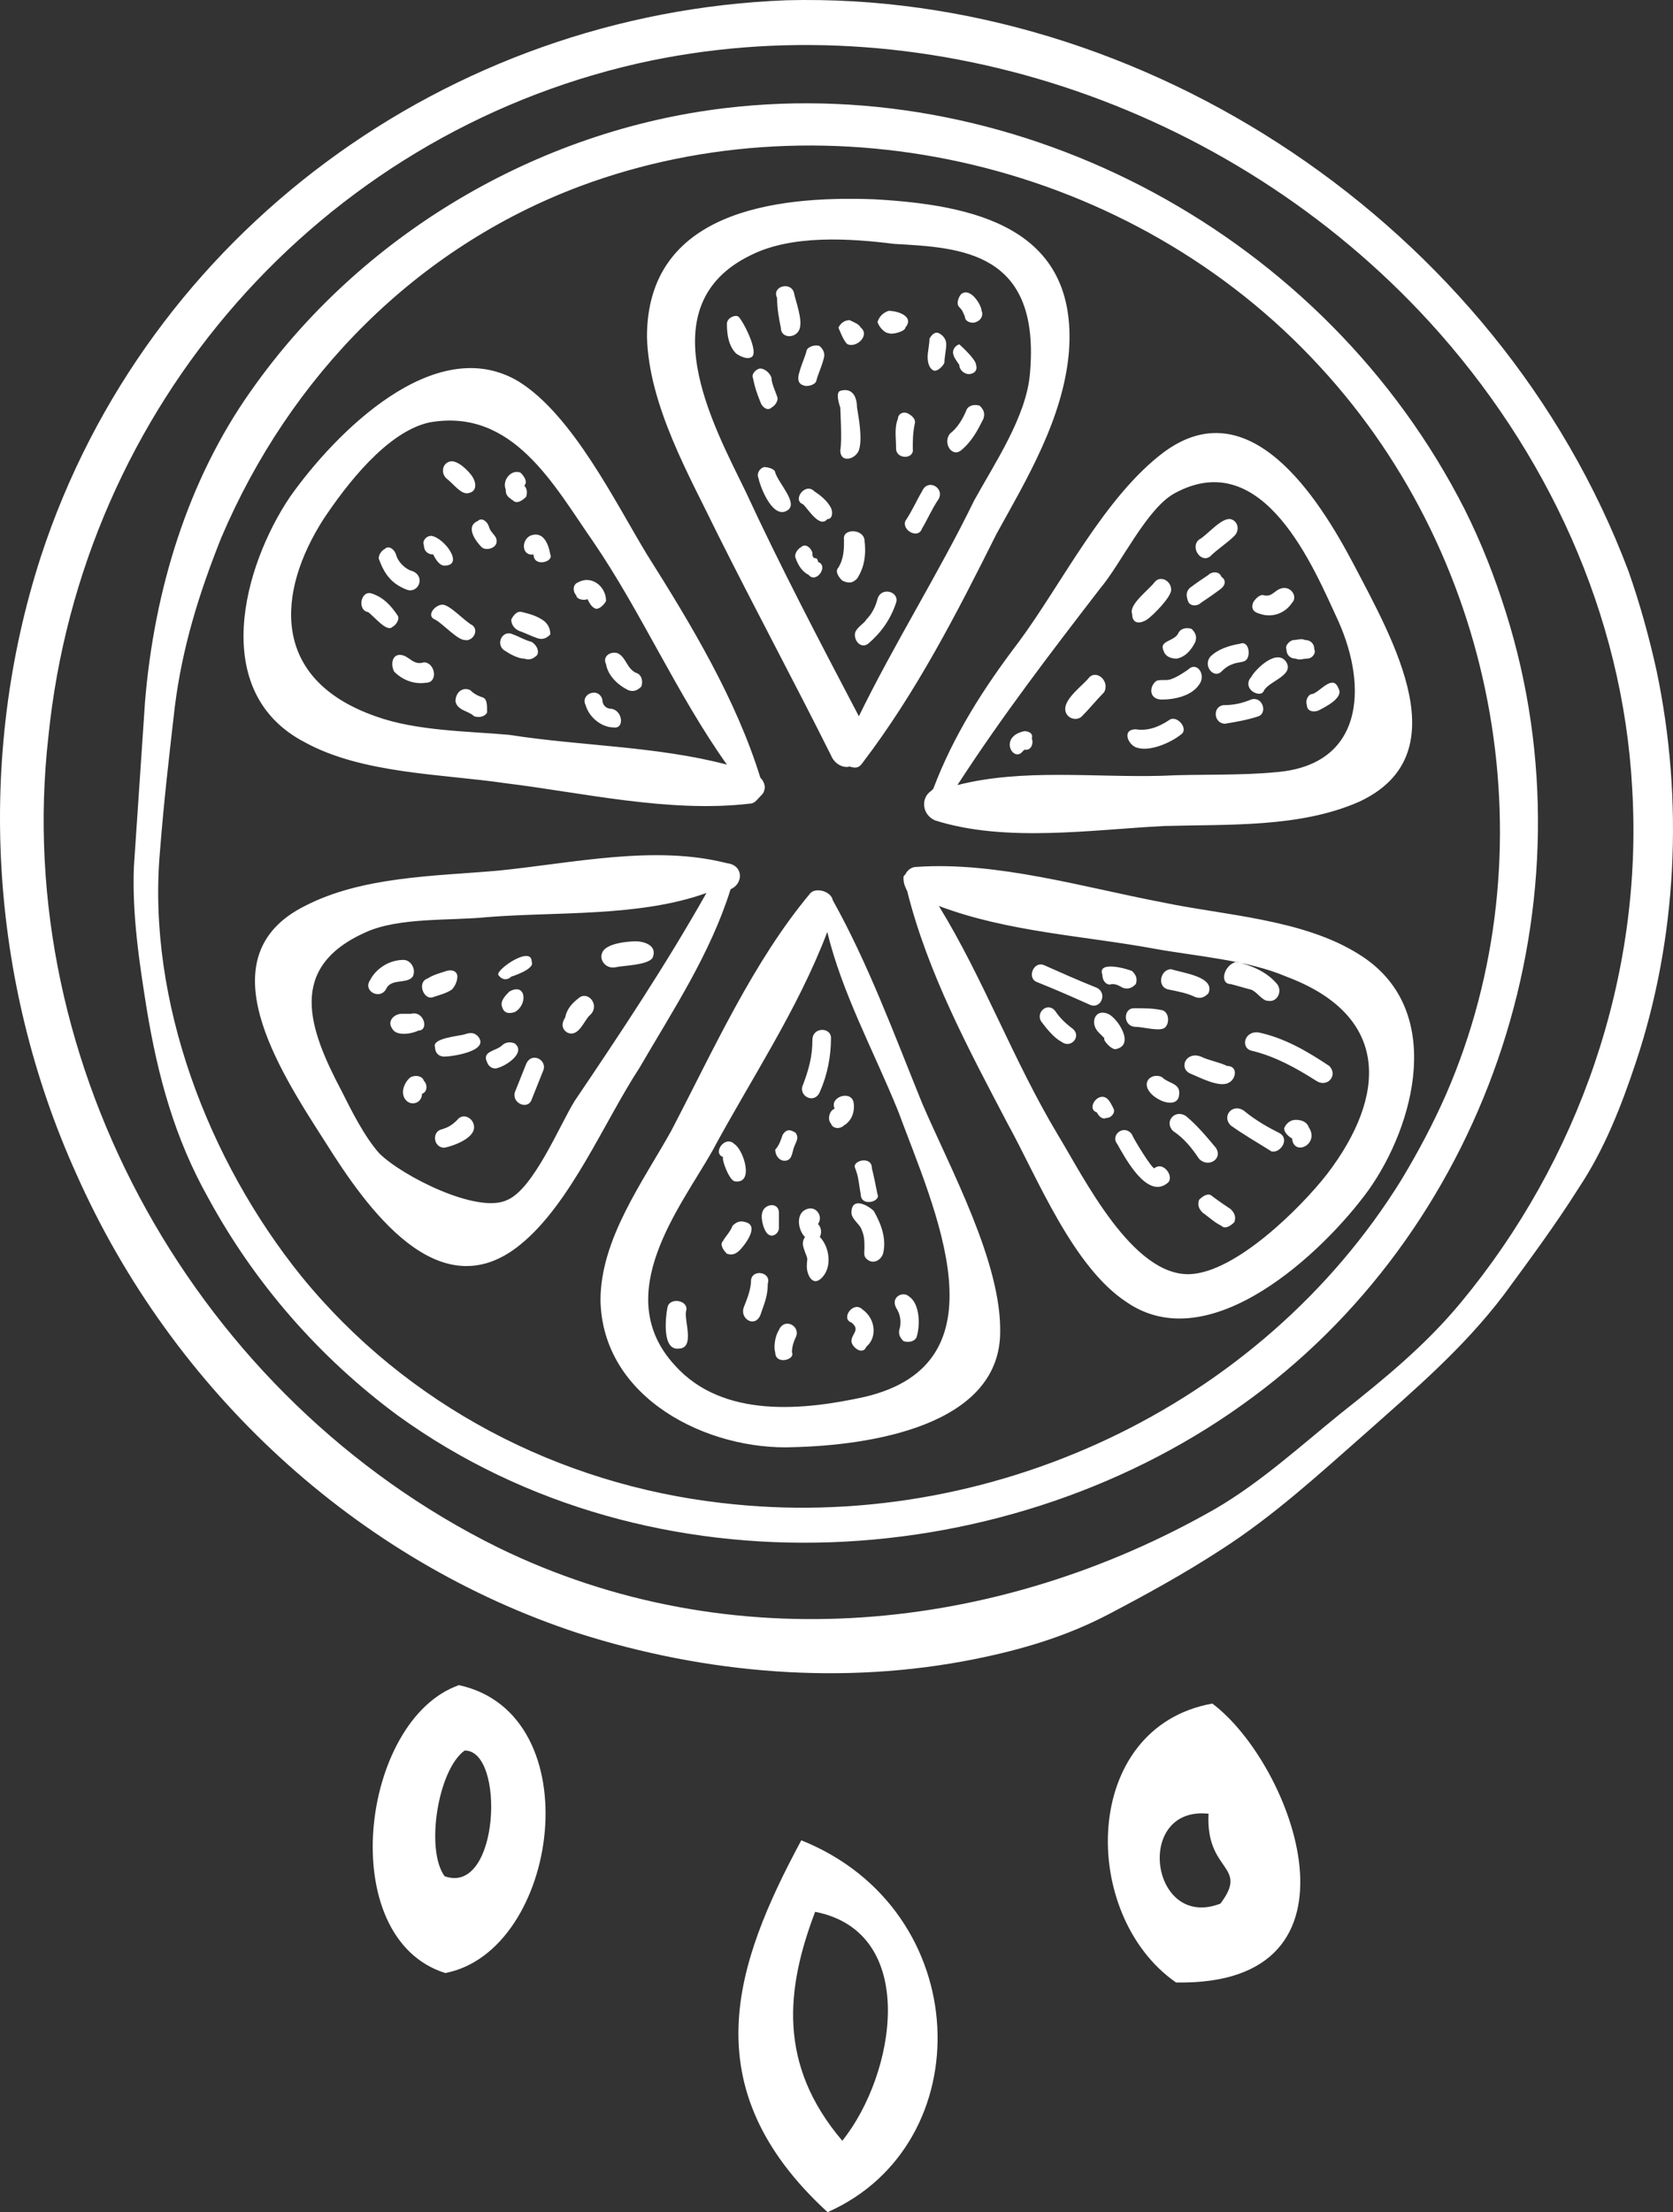 <svg version="1.1" id="图层_1" x="0px" y="0px" width="191.051px" height="252.514px" viewBox="0 0 191.051 252.514" enable-background="new 0 0 191.051 252.514" xml:space="preserve" xmlns:xml="http://www.w3.org/XML/1998/namespace" xmlns="http://www.w3.org/2000/svg" xmlns:xlink="http://www.w3.org/1999/xlink">
  <rect x="0" y="0" width="191.051" height="252.514" fill="#333333" stroke="none"/>
  <path fill="#FFFFFF" d="M52.41,192.354c15.21,3.312,11.437,30.367-1.559,32.862C38.117,221.224,41.186,196.278,52.41,192.354z
	 M50.771,214.165c6.28,2.25,6.95-14.422,2.287-14.345C50.009,202.009,48.552,211.134,50.771,214.165z M91.506,210.065
	c19.896,7.978,20.52,34.711,3.001,42.447C78.973,238.267,83.93,224.159,91.506,210.065z M96.188,244.362
	c6.119-7.629,8.795-23.815-3.103-26.135C89.785,226.923,88.747,235.615,96.188,244.362z M134.296,226.294
	c-11.062-7.703-10.894-29.125,4.144-31.838C147.609,201.306,157.221,226.726,134.296,226.294z M138.01,207.03
	c-8.523-0.907-6.634,13.354,1.358,10.261C142.708,212.868,137.663,213.737,138.01,207.03z M133.32,135.044
	c-2.336,1.912-4.883-2.971-5.731-4.457c-0.851-1.063,0.851-2.336,1.698-1.063c0,0.213,2.335,4.033,2.548,3.822
	C132.896,132.497,134.17,134.407,133.32,135.044z M138.84,131.01c-1.063-1.272-2.123-2.547-3.396-3.608
	c-1.271-0.848-2.547,0.64-1.483,1.699c1.272,0.851,2.123,1.909,2.974,3.185C137.991,133.347,139.689,132.284,138.84,131.01z
	 M146.059,129.313c-1.272-0.638-2.761-1.485-4.033-2.549c-1.272-0.849-2.547,0.637-1.485,1.698c1.485,1.062,2.974,1.91,4.671,2.974
	C146.271,131.647,147.331,129.95,146.059,129.313z M137.143,120.608c-1.699-0.637-2.547,1.272-1.272,1.912
	c1.063,0.424,3.396,1.696,4.458,1.062c0.849-0.424,1.063-1.91-0.212-1.91C139.266,121.247,137.991,121.034,137.143,120.608z
	 M129.712,117.212c0.851,0,2.972,0.638,3.396,0c0.427-0.424,0.427-1.696-0.424-1.91c-1.063-0.213-1.91-0.213-3.186-0.213
	C128.227,115.089,128.227,117.212,129.712,117.212z M126.527,115.726c-1.486-0.638-2.123,1.063-1.063,2.123l0.213,0.213l0.214,0.213
	l0.211,0.213v0.212c0.213,0.426,0.851,1.063,1.273,1.063C129.712,119.335,127.589,116.151,126.527,115.726z M126.527,125.491
	c-1.063-1.062-2.549,1.063-1.273,1.485c0.212,0.424,0.637,0.851,1.063,0.638c0.638,0,1.063-0.638,0.85-1.063
	S126.738,125.704,126.527,125.491z M131.198,123.157c-1.274,1.483,2.76,3.819,3.396,2.122c0.426-1.698-1.062-1.485-1.91-2.336
	C132.26,122.731,131.622,122.731,131.198,123.157z M120.584,115.515c-0.85-1.272-2.336,0-1.697,1.062
	c0.637,0.85,1.484,1.911,2.334,2.336c1.063,0.85,2.336-0.638,1.273-1.486C121.646,116.788,121.008,116.151,120.584,115.515z
	 M125.254,112.755c-2.123-0.851-4.033-1.698-5.943-2.549c-1.272-0.636-2.123,1.485-0.85,1.912c2.123,0.848,4.033,1.696,5.943,2.547
	C125.68,115.302,126.527,113.392,125.254,112.755z M143.723,117.849c-1.697-0.211-2.123,1.911-0.637,2.123
	c2.548,0.637,4.883,1.909,7.219,3.396c1.272,0.85,2.547-0.638,1.485-1.697C149.242,119.972,146.695,118.487,143.723,117.849z
	 M140.538,112.329c0.851,0.213,1.485,0.426,2.336,0.637c0.637,0.214,1.272,1.275,1.91,1.275c1.062,0.211,1.698-1.063,1.062-1.912
	c-1.271-1.484-2.972-2.123-4.671-2.547C139.689,110.206,139.266,112.329,140.538,112.329z M133.533,112.966
	c1.063,0.214,2.121,0.427,2.972,0.851c0.638,0.213,1.062,0,1.486-0.424c0.849-1.91-2.972-2.336-4.246-2.761
	C132.473,110.632,132.047,112.755,133.533,112.966z M147.969,127.827c-0.638,0-1.062,0.424-1.273,0.85
	c-0.213,0.425,0.426,1.063,0.851,1.273c0.213,2.123,3.187,0.637,1.91-1.273C149.242,128.04,148.605,127.827,147.969,127.827z
	 M138.415,136.53c-0.424-0.424-1.062,0-1.485,0.427c-0.213,0.637,0,1.062,0.426,1.483c0.638,0.427,1.272,1.063,2.123,1.485
	c0.424,0.427,1.062,0,1.484-0.424c0.212-0.637,0-1.063-0.425-1.485C139.9,137.593,139.266,137.167,138.415,136.53z M126.952,112.329
	c0.637,0,0.85,0.213,1.272,0.426c0.637,0.211,1.063,0,1.485-0.426c0.212-0.638,0-1.062-0.425-1.484
	c-0.426-0.213-4.033-1.271-3.396,0.425C125.891,112.118,126.527,112.542,126.952,112.329z M97.232,138.44
	c0,0.638,0.849,1.274,1.062,1.699c0.424,0.851,0.424,1.485,0.424,2.336c0,0.635-0.212,1.062,0.638,1.483
	c0.639,0.213,1.272-0.211,1.485-0.851c0.425-1.696-0.213-3.396-1.062-4.881C99.143,137.593,97.232,136.53,97.232,138.44z
	 M93.411,139.716c0.637-0.85-0.213-2.123-1.274-1.698c-1.273,0.424-1.062,2.336-0.212,3.185c-0.424,0.639-0.213,1.063,0,1.698
	c0.425,1.062,0.212,0.638,0.212,1.699c0,0.849,0.638,2.334,1.698,1.272c1.274-1.272,0.85-3.608-0.212-4.672
	C93.835,140.776,93.835,140.14,93.411,139.716z M85.769,146.083c0,1.063-0.425,2.123-0.85,3.187
	c-0.424,1.272,1.274,2.334,1.911,0.849c0.425-1.273,0.849-2.123,0.849-3.607C88.104,145.233,85.98,144.81,85.769,146.083z
	 M98.506,149.479c-1.063-1.062-2.548,1.063-1.273,1.485c1.063,0.851,0,1.272,0,2.123c0,0.638,1.273,1.697,1.699,0.638
	C100.204,152.665,99.992,150.542,98.506,149.479z M88.952,151.815c-0.424,0.638-0.636,1.91-0.424,2.547c0,1.486,2.335,0.851,1.91,0
	c0-0.637,0.213-1.272,0.425-1.696C91.501,151.392,89.59,150.329,88.952,151.815z M97.443,125.704
	c-0.424-1.272-2.759-0.425-2.124,0.851c-0.637,0.211-0.849,1.272-0.425,1.696c0.213,0.638,1.062,0.638,1.486,0.213
	C97.443,127.827,97.656,126.554,97.443,125.704z M89.378,129.524c-0.213,0.64-0.426,1.274-0.85,1.699
	c0,0.637,0.424,1.272,1.062,1.272c0.849,0,0.849-0.851,1.062-1.486c0.212-0.637,0.637-1.061,0.212-1.696
	C90.227,128.888,89.802,128.888,89.378,129.524z M85.132,139.503c-0.637-0.213-1.062,0-1.486,0.424
	c-0.212,0.638-0.849,1.273-1.062,1.699c-0.425,0.424,0,1.062,0.425,1.483c0.637,0.214,1.062,0,1.486-0.424
	C84.919,142.263,86.83,139.927,85.132,139.503z M102.327,149.269c0.424,0.638,0.637,1.483,0.424,2.334
	c-0.212,0.638,0,1.063,0.427,1.485c0.635,0.213,1.272,0,1.484-0.424c0.425-1.272,0.425-3.822-0.85-4.672
	C103.177,147.356,101.689,147.993,102.327,149.269z M98.294,136.317c0,1.485,2.334,0.851,1.91,0
	c-0.212-1.062-0.425-2.121-0.638-2.971c0-1.486-2.334-0.851-1.91,0C98.081,134.407,98.081,135.257,98.294,136.317z M93.623,124.642
	c0.85-1.91,1.273-4.033,1.273-6.154c0-1.274-2.122-1.274-2.122,0.212c0,1.909-0.425,3.396-1.063,5.096
	C91.075,125.067,92.986,126.128,93.623,124.642z M88.952,140.14c0-0.638,0-1.272,0-1.699c0-1.272-1.697-1.062-1.91,0
	c-0.212,0.638,0.213,2.336,0.85,2.55C88.316,141.2,88.952,140.776,88.952,140.14z M78.338,149.692
	c0.425-1.272-1.91-1.698-2.122-0.424c-0.213,1.062-0.637,4.883,1.273,4.67C79.399,153.938,78.126,150.753,78.338,149.692z
	 M83.858,134.833c2.335,0.424,1.061-3.608,0-4.246c-1.062-1.063-2.548,1.062-1.274,1.486
	C82.372,132.284,83.221,134.62,83.858,134.833z M60.082,121.458c-0.425,1.063-0.85,2.123-1.274,3.185
	c-0.424,1.274,1.486,2.123,1.911,0.851c0.425-1.062,0.849-2.123,1.273-3.185C62.629,121.034,60.719,119.972,60.082,121.458z
	 M52.228,127.827c-0.637,0.637-1.062,0.85-1.698,1.062c-1.274,0.213-1.062,2.122,0.212,2.122c1.062-0.211,3.396-1.061,3.396-2.334
	C54.138,127.615,52.864,126.978,52.228,127.827z M53.076,118.062c-0.637,0.213-3.821,0.426-3.396,1.485
	c0,0.638,0.425,1.062,1.062,1.062c0.85,0,5.307-0.637,3.821-2.334C54.138,117.849,53.714,117.849,53.076,118.062z M52.228,111.481
	c0-0.638-0.637-0.851-1.274-0.638c-0.637,0.212-1.485,0.425-2.122,0.849c-1.274,0.427-0.425,2.55,0.637,2.123
	c0.637-0.211,1.485-0.424,2.123-0.851C52.015,112.542,52.228,111.905,52.228,111.481z M46.92,122.944
	c-0.637,0.425-1.273,1.697-0.637,2.548c0.636,0.85,1.91,0.426,1.91-0.638c0.638-0.213,0.638-1.062,0.213-1.485
	C48.193,122.731,47.345,122.731,46.92,122.944z M66.238,113.815c-0.849,0.638-1.486,1.272-1.698,2.336
	c-0.425,0.638-0.425,1.272,0.212,1.697c1.274,0.639,1.91-1.272,2.548-1.91C68.573,114.878,67.3,113.179,66.238,113.815z
	 M58.384,111.481c0,0,2.76-0.851,2.335-1.698c0-1.91-4.034,0.85-3.821,1.485C57.322,111.905,57.959,111.905,58.384,111.481z
	 M72.606,107.448c-0.849,0-3.396,0.211-3.821,1.272c-0.425,0.85,0.425,1.909,1.486,1.696c0.85-0.213,3.609-0.213,4.246-1.062
	C75.154,107.872,73.456,107.448,72.606,107.448z M47.132,111.481c0.425-0.851-0.212-1.91-1.061-1.91
	c-1.699,0-3.185,1.062-3.822,2.334c-0.849,1.272,1.274,2.337,1.911,0.851C44.798,111.692,46.495,112.329,47.132,111.481z
	 M47.77,117.638c1.273,0,0.637-2.337-0.85-1.912c-0.212,0-1.486,0-1.062,0c-0.85,0-1.698,0.851-1.061,1.698
	C45.222,118.274,46.92,118.062,47.77,117.638z M58.171,113.179c-0.424,0.426-1.062,1.063-0.849,1.698
	c0.212,0.849,0.849,0.849,1.485,0.638C60.294,114.665,60.082,112.118,58.171,113.179z M58.808,119.124
	c-0.424-0.213-1.061-0.213-1.485,0.211c-0.638,0.638-2.336,0.638-1.698,1.912c0.212,0.635,0.85,0.848,1.273,0.635
	C57.747,121.671,60.082,120.185,58.808,119.124z M69.847,80.911c-0.637,0-1.062-0.425-1.062-1.062
	c-0.425-1.485-2.547-0.638-1.91,0.637c0.425,1.486,1.91,2.548,3.185,2.548C71.333,83.247,71.121,81.124,69.847,80.911z
	 M71.758,78.788c0.637,0.213,1.062,0,1.485-0.424c0.213-0.638,0-1.273-0.424-1.486c-1.274-0.424-1.274-1.91-2.336-2.334
	c-0.849-0.213-1.698,0.424-1.273,1.272C69.423,77.091,70.483,78.151,71.758,78.788z M67.087,68.385
	c0.213,0.427,0.425,0.851,0.85,1.063c0.424,0.213,1.062-0.427,1.273-0.851c0-1.697-1.698-2.974-3.184-2.123
	c-0.637,0.213-0.637,1.063-0.213,1.485C65.813,68.385,66.662,68.599,67.087,68.385z M57.747,74.331
	c0.637,0.424,1.485,0.849,2.122,0.849c0.638,0.213,1.062,0,1.486-0.425c0.212-0.424,0-1.062-0.637-1.485
	c-0.85-0.211-1.486-0.638-2.123-0.849C57.322,71.784,56.474,73.694,57.747,74.331z M60.931,63.292c0,1.485,2.336,0.851,1.911,0
	c-0.213-1.272-0.85-2.76-2.335-2.123C59.445,61.806,59.657,63.503,60.931,63.292z M59.657,69.872
	c-0.637-0.211-1.062,0.426-1.273,0.851c0,0.637,0.424,1.063,0.849,1.272c0.637,0.213,1.486,0.637,2.123,0.85
	c0.637,0.214,1.062,0,1.486-0.424c0-0.637-0.213-1.063-0.637-1.485C61.355,70.298,60.507,70.085,59.657,69.872z M45.009,76.665
	c0.85,0.851,2.123,1.485,3.609,1.272c1.486,0,1.062-2.334-0.212-2.334c-1.274,0.424-1.698-0.851-2.76-0.851
	C44.798,74.755,44.585,75.817,45.009,76.665z M49.468,63.292c0.424,0.851,0.849,1.272,1.273,1.272c2.335,0,0-3.185-1.486-3.396
	c-0.637,0-1.062,0.638-0.849,1.062C48.406,62.868,48.831,63.292,49.468,63.292z M55.199,79.638
	c-0.637-0.214-1.062-0.425-1.485-0.851c-0.85-0.425-1.699,0.213-1.699,1.272c0.213,1.063,1.486,1.063,2.123,1.698
	c0.637,0.214,1.273,0,1.486-0.424C55.624,80.487,55.624,79.851,55.199,79.638z M53.925,71.358c-0.849-0.424-2.547-2.336-3.396-2.336
	c-0.85,0-1.911,1.274-0.85,1.699c0.85,0.424,2.548,2.336,3.396,2.336C53.925,73.269,54.774,71.995,53.925,71.358z M54.986,62.442
	c0.425,0.427,1.487,0.213,1.698-0.424c0.213-0.851-0.637-1.063-0.849-1.91c-0.212-0.64-0.85-1.063-1.273-0.64
	C53.076,60.108,54.351,61.806,54.986,62.442z M58.596,57.135c0.425,0.425,1.062,0,1.486-0.426c0.212-0.637,0-1.062-0.213-1.272
	c0.425-0.424,0-1.062-0.424-1.485c-1.062-0.425-2.123,0.85-1.698,1.911C57.747,56.499,57.959,56.71,58.596,57.135z M42.038,69.872
	c0.637,0.426,2.122,2.336,2.76,1.698c0.424-0.213,0.849-0.85,0.636-1.272c-0.849-1.274-1.698-2.123-2.972-2.549
	C41.188,67.325,40.764,69.661,42.038,69.872z M46.495,67.325c1.274,0.424,2.123-1.486,0.637-2.123
	c-0.849-0.213-1.698-1.062-1.91-1.91c-0.213-0.638-0.85-1.063-1.273-0.638c-0.425,0.214-0.85,0.849-0.638,1.272
	C43.948,65.626,44.798,66.688,46.495,67.325z M53.501,56.286c1.062-0.213,0.85-1.272,0.424-1.91
	c-0.424-0.637-1.697-1.91-2.547-1.699c-0.849,0.214-1.062,1.273-0.425,1.91C51.803,55.226,52.651,56.499,53.501,56.286z
	 M105.299,125.917c3.186,7.431,9.128,18.256,8.916,26.322c-0.212,10.614-15.072,12.737-23.563,12.95
	c-9.766,0.425-21.866-5.521-22.078-16.771c0-7.006,4.883-13.586,8.067-19.317c4.882-9.341,9.34-19.317,15.921-27.172
	c0.637-0.64,2.335-0.214,2.548,0.848C99.143,109.995,102.113,118.062,105.299,125.917z M102.539,126.765
	c-2.76-6.793-6.368-13.373-8.066-20.38c-3.397,8.916-8.704,16.771-13.162,25.052c-3.608,6.367-11.676,16.347-4.246,24.412
	c5.52,6.155,14.86,5.096,21.653,3.608C115.063,155.635,106.785,138.229,102.539,126.765z M81.947,60.956
	c-3.185-6.58-7.854-14.646-8.066-22.502c0-14.224,14.436-16.134,25.898-15.709c11.464,0.637,23.352,3.185,22.289,17.405
	c-0.637,7.644-4.883,14.647-8.278,20.806c-4.458,8.916-9.128,18.045-15.284,26.11c-0.425,0.638-0.85,0.638-1.486,0.427
	c-0.637,0.211-1.698-0.214-2.123-1.273C90.651,77.728,86.193,69.448,81.947,60.956z M85.132,56.073
	c4.033,8.704,8.491,17.194,12.949,25.688c4.032-8.278,9.129-16.346,13.162-24.625c2.335-4.245,5.942-9.553,6.368-14.436
	c1.272-14.013-7.854-14.437-15.498-14.859c-5.094-0.639-11.675-1.063-16.345,1.273C73.881,34.844,81.522,48.644,85.132,56.073z
	 M33.122,56.71c5.094-7.217,16.558-18.894,26.11-13.16c6.157,3.82,11.039,13.8,14.648,19.742
	c5.095,8.065,10.189,16.56,12.949,25.476c0.425,0.424,0.637,1.062,0.425,1.485c0,0.211-0.213,0.424-0.425,0.638
	c-0.425,0.424-0.637,0.849-1.273,0.849c-9.129,1.063-19.106-1.273-27.81-2.335c-7.218-1.063-16.347-1.063-22.928-4.67
	C23.78,79.001,27.814,64.565,33.122,56.71z M42.887,81.76c4.67,1.699,10.614,1.699,15.284,2.123
	c8.067,1.273,16.771,1.273,24.838,3.396c-5.732-8.065-9.766-17.407-15.285-25.475c-4.457-6.369-9.128-15.285-18.681-13.587
	c-4.883,1.062-9.553,7.218-12.101,11.039C31.635,67.538,30.786,77.515,42.887,81.76z M73.031,121.882
	c-4.033,6.158-7.854,15.498-13.586,20.168c-9.341,7.644-17.62-4.245-22.29-11.676c-5.308-8.278-13.799-21.229-2.336-26.961
	c6.581-3.396,14.86-3.396,22.078-4.033c8.492-0.85,17.832-2.971,26.111-0.85c1.91,0.213,1.91,2.336,0.425,2.973
	C81.099,108.933,76.853,115.302,73.031,121.882z M65.601,125.704c5.308-7.854,10.402-15.498,15.073-23.774
	c-7.643,2.76-17.195,2.12-25.05,2.76c-4.246,0.425-9.978,0-13.799,1.696c-9.129,4.033-6.581,11.039-2.76,18.257
	c1.062,2.123,2.548,5.097,4.245,7.006c2.548,2.55,11.252,7.006,14.648,5.31C60.931,135.681,63.903,128.464,65.601,125.704z
	 M156.248,135.894c-5.096,7.006-18.044,19.317-27.598,12.737c-6.156-4.032-10.189-14.225-13.588-20.381
	c-4.457-8.49-9.127-17.194-11.463-26.535c-0.213-0.426-0.425-0.85-0.425-1.485c0-0.213,0-0.213,0.212-0.424
	c0.213-0.427,0.639-0.851,1.273-0.851c9.128-0.638,19.104,2.334,28.021,4.032c7.006,1.486,16.135,1.91,22.504,5.943
	C165.164,115.089,161.557,128.464,156.248,135.894z M146.907,111.481c-4.458-1.91-10.402-2.336-15.072-3.187
	c-8.067-1.483-16.771-1.91-24.625-4.883c5.095,8.278,8.491,17.621,13.586,26.11c2.972,4.883,8.491,16.136,15.072,15.922
	c5.307-0.213,12.737-7.644,15.709-11.463C158.371,125.067,158.795,115.938,146.907,111.481z M154.55,64.353
	c4.671,8.916,12.101,21.866,0.638,27.174c-6.795,2.972-14.859,2.548-22.291,2.761c-8.277,0.424-18.043,1.909-26.109-0.638
	c-1.486-0.637-1.698-2.549-0.426-3.396l0.213-0.213c2.336-6.156,5.73-11.463,9.766-16.771c4.885-6.58,9.766-16.56,16.561-21.651
	C142.661,44.397,150.516,56.71,154.55,64.353z M152.852,70.935c-2.761-5.944-8.492-20.168-18.682-14.647
	c-3.186,1.698-6.156,8.065-8.49,10.825c-5.731,7.433-11.252,14.647-16.348,22.503c7.432-1.91,15.709-0.849,23.352-1.062
	c4.246-0.214,8.916,0,13.162-0.425C155.611,87.28,156.248,78.577,152.852,70.935z M186.816,121.247
	c-1.698,5.094-3.608,9.978-6.582,14.435c-2.547,4.034-5.52,8.067-8.49,12.103c-4.67,6.155-10.188,10.825-15.922,15.922
	c-5.307,4.67-10.401,9.34-16.346,13.162c-4.246,2.76-8.492,5.094-12.949,7.43c-4.883,2.547-9.979,4.033-15.284,5.095
	c-14.86,2.974-30.569,1.698-45.217-2.972c-25.263-8.28-46.279-27.598-57.317-52.437C-1.27,111.907-2.755,86.432,4.675,63.505
	c12.1-36.94,46.491-61.988,85.127-63.475c40.761-1.063,81.308,25.688,96.166,65.172c1.273,3.608,2.335,7.43,3.185,11.252
	C192.337,91.526,191.486,107.235,186.816,121.247z M186.393,90.04c-1.062-19.955-9.766-38.638-23.14-53.283
	c-22.927-25.051-58.379-36.727-90.434-29.51C36.518,15.526,9.345,46.31,5.524,84.097c-4.246,37.573,16.982,75.571,51.373,92.557
	c26.536,12.949,57.105,9.767,81.942-4.459c5.097-2.971,9.767-7.217,14.224-10.825c5.097-4.033,9.768-7.854,13.799-12.736
	C180.234,132.497,187.666,111.481,186.393,90.04z M171.957,69.872c10.4,32.903-1.91,69.631-28.871,89.586
	c-27.385,20.379-68.568,23.14-97.652,2.123c-8.916-6.582-16.346-15.072-21.653-24.838c-3.82-6.793-5.731-13.8-7.005-21.441
	c-0.85-5.307-1.698-10.825-1.486-16.346c0.425-6.369,0.85-12.524,1.274-18.896c1.061-12.735,4.883-25.263,12.1-35.451
	c12.524-17.832,32.691-29.72,54.133-32.268c33.753-4.032,68.568,14.437,84.489,45.854C169.197,62.019,170.684,65.839,171.957,69.872
	z M150.729,41.851c-21.439-23.353-56.042-31.205-84.49-20.593C47.557,28.265,33.123,42.91,25.267,61.381
	c-2.547,6.367-4.458,12.522-5.307,19.316c-0.637,5.521-1.273,11.038-1.698,16.559c-1.486,16.984,5.519,35.24,16.134,48.402
	c12.1,14.858,29.508,23.774,47.977,25.897c30.357,3.608,61.563-10.826,77.695-36.938c1.912-3.185,3.608-6.369,5.097-9.767
	C177.052,97.469,171.32,64.142,150.729,41.851z M97.656,72.208c-0.213,0.851,0.638,1.91,1.486,1.272
	c1.483-1.272,2.547-2.76,3.185-4.67c0.424-1.272-1.699-1.91-2.123-0.427c-0.212,0.851-0.638,1.699-1.272,2.337
	C98.718,71.146,97.869,71.571,97.656,72.208z M97.869,66.052c0.849-1.272,1.063-2.76,0.849-4.459c-0.212-1.272-2.547-1.272-2.335,0
	c0,1.063,0,2.123-0.637,3.187c-0.425,0.425,0,1.062,0.425,1.484C97.02,66.688,97.443,66.476,97.869,66.052z M105.299,60.319
	c0.637-1.062,1.063-2.123,1.911-3.396c0.638-1.272-1.274-2.336-1.911-0.85c-0.637,1.063-1.063,2.122-1.91,3.396
	C102.964,60.532,104.874,61.593,105.299,60.319z M109.757,51.403c1.272-1.062,1.911-2.334,2.548-3.608
	c0.213-0.637,0-1.062-0.425-1.483c-0.637-0.213-1.272,0-1.485,0.424c-0.424,1.062-1.063,2.123-1.91,2.761
	C107.634,50.554,108.695,52.253,109.757,51.403z M109.545,41.638c0,0.637,0.637,1.063,1.063,1.063c0.638,0,1.063-0.427,0.85-1.063
	c0-0.638-1.91-2.334-1.91-2.334c-0.637,0.213-0.852,0.848-0.637,1.272C108.908,40.79,109.545,41.638,109.545,41.638z
	 M102.539,47.794c-0.426,1.063-0.212,2.123-0.212,3.397c0,1.272,2.123,1.272,1.909,0c0-0.851,0-1.698,0.214-2.76
	c0.212-0.64-0.425-1.063-0.851-1.274C102.964,46.946,102.539,47.37,102.539,47.794z M106.572,42.274
	c0.425,0.213,1.062-0.424,1.273-0.849c0-0.637,0.213-1.485,0.213-2.123c0-0.637-0.427-1.063-0.851-1.271
	c-0.425-0.214-0.851,0.211-1.063,0.637c0,0.638-0.213,1.483-0.213,2.123C105.936,41.427,106.146,42.063,106.572,42.274z
	 M101.479,38.031c0.424,0.211,1.91-0.214,1.91-0.638c1.063-1.274-0.85-1.912-1.91-1.912c-0.638,0.213-1.063,0.638-1.272,1.274
	C100.416,37.394,101.055,38.031,101.479,38.031z M95.958,51.403c0,1.486,1.698,1.063,2.123,0c0.425-1.272,0-3.608-0.212-4.883
	c0-1.062-0.426-2.334-1.911-1.91c-0.637,0.214,0,1.91,0,1.91C95.958,46.733,96.171,50.343,95.958,51.403z M91.712,43.974
	c0.425,0.213,1.274,0,1.486-0.425c0.213-0.85,0.637-1.698,0.85-2.549c0.212-0.638,0-1.062-0.425-1.483
	c-0.425-0.213-1.273,0-1.486,0.424c-0.212,0.851-0.636,1.697-0.849,2.547C91.075,43.124,91.075,43.76,91.712,43.974z M87.255,53.313
	c-0.637,0.213-0.85,0.851-0.637,1.272c0.212,1.063,1.698,4.883,3.396,3.608c1.062-0.848-1.062-2.971-1.485-4.245
	C88.528,53.526,87.679,53.313,87.255,53.313z M92.986,56.073c-1.062-1.062-2.548,1.063-1.274,1.485
	c0.638,0.637,1.911,2.76,2.761,1.698c0.637,0,0.637-0.85,0.424-1.272C94.473,57.135,93.623,56.499,92.986,56.073z M93.411,64.142
	c0-0.213,0-0.213-0.213-0.427h-0.212c-0.212-0.213-0.212-0.213-0.212-0.637c-0.213-0.638-0.85-1.062-1.273-0.638
	c-0.426,0.213-0.85,0.851-0.638,1.272c0.212,0.638,0.638,1.486,1.486,1.91C93.198,66.688,94.685,64.565,93.411,64.142z
	 M96.809,39.304c1.063,0.424,2.547-1.063,1.485-1.91c-0.213-0.427-0.851-0.638-1.274-0.851c-0.637,0-1.062,0.424-1.271,0.851
	C95.746,37.394,96.383,39.091,96.809,39.304z M85.98,43.124c0.213,1.063,0.425,1.699,0.85,2.76c0.212,0.638,0.849,1.063,1.273,0.638
	c0.425-0.211,0.849-0.849,0.637-1.272c-0.212-0.638-0.637-1.485-0.637-2.123c-0.212-0.637-0.849-1.062-1.273-1.062
	C86.406,42.064,85.769,42.7,85.98,43.124z M89.165,37.394c0,1.272,1.698,1.272,2.123,0.211c0.424-1.062-0.425-3.185-0.637-4.246
	c-0.425-1.272-2.548-0.637-1.911,0.64C88.74,35.271,88.952,36.331,89.165,37.394z M85.769,40.79
	c1.062-0.426-1.062-4.459-1.486-4.672c-0.424-0.211-1.273,0.213-1.273,0.85c0,1.273,0.212,2.55,1.062,3.396
	C84.707,40.79,85.344,41.001,85.769,40.79z M110.182,36.118c0,0.639,0.851,0.85,1.273,0.639c0.637-0.213,0.85-0.85,0.637-1.274
	c0-0.638-1.273-2.76-2.335-1.909c-0.212,0.213-0.637,1.063-0.212,1.485C109.971,35.481,109.971,35.694,110.182,36.118z
	 M133.533,82.185c-1.273,0.851-2.549,1.274-3.821,1.063c-1.698,0-0.851,1.91,0.212,2.123c1.486,0.424,3.821-0.638,4.883-1.486
	C135.868,83.247,134.382,81.548,133.533,82.185z M135.654,76.454c-0.635,0.424-1.272,0.848-1.909,1.062
	c-0.425,0.213-1.272,0-1.698,0.213c-0.849,0.638-0.849,2.123,0.637,2.123c1.486,0,3.397-0.427,4.246-1.699
	C137.777,77.091,136.717,75.392,135.654,76.454z M132.896,74.331c0.211,0.637,0.849,0.849,1.483,0.849
	c1.063-0.212,1.699-1.062,2.123-1.91c0.212-0.638,0-1.062-0.424-1.483c-0.64-0.213-1.272,0-1.486,0.424
	C134.17,73.269,132.26,73.058,132.896,74.331z M139.479,65.839c-0.213-0.637-1.063-0.637-1.485-0.213
	c-0.638,0.426-1.274,0.851-2.123,1.485c-0.427,0.427-0.427,0.851-0.213,1.486c0.213,0.636,1.062,0.637,1.485,0.213
	c0.637-0.427,1.272-0.851,2.123-1.485C139.9,66.901,140.113,66.263,139.479,65.839z M142.874,79.851
	c-1.062,0.424-1.911,0.637-3.185,0.637c-1.274,0.212-1.063,2.123,0.211,2.123c1.272-0.213,2.549-0.426,3.822-0.851
	C144.784,81.337,144.146,79.425,142.874,79.851z M142.874,77.302c-0.425,0.427-0.425,1.063,0,1.486c0.424,0.426,1.272,0.637,1.485,0
	c0.638-1.062,3.396-1.697,2.548-3.185C145.846,73.905,143.298,76.454,142.874,77.302z M146.907,74.118
	c0,0.637,0.424,1.062,1.062,1.062c0.424,0.213,0.85,0,1.273,0c0.638,0,1.063-0.636,0.849-1.062c0-0.638-0.424-1.062-1.062-1.062
	c-0.424-0.214-0.85,0-1.272,0C147.331,73.058,146.695,73.694,146.907,74.118z M149.242,80.487c0,0.638,0.638,0.851,1.273,0.638
	c0.85-0.426,2.973-1.485,2.334-2.547c-0.638-1.699-2.121,0.424-2.972,0.637C149.454,79.214,149.029,79.851,149.242,80.487z
	 M144.359,67.962c-0.424-0.213-1.063,0.424-1.273,0.851c-0.212,0.638,0,1.062,0.85,1.272c1.273,0.424,2.76,0,3.608-1.272
	c0.638-0.638,0-1.698-0.849-1.698C145.634,67.112,145.421,68.175,144.359,67.962z M138.204,63.503
	c0.849-0.849,1.909-1.483,2.759-2.334c0.637-0.637,0.426-1.699-0.425-1.91c-1.062-0.213-2.761,1.91-3.608,2.334
	C135.868,62.442,137.143,64.353,138.204,63.503z M140.751,75.817c0.424-0.213,1.272-0.213,1.485-0.426
	c0.638-0.425,0.425-2.334-0.637-1.91c-1.273,0.213-2.549,0.638-3.396,1.485c-0.85,1.062,0.424,2.548,1.273,1.697
	C139.689,76.454,140.113,76.028,140.751,75.817z M124.404,77.302c-0.637,0.851-2.76,2.337-2.76,3.609c0,1.063,1.272,1.485,1.91,0.85
	c0.85-0.85,1.697-1.909,2.547-2.76C126.738,77.728,125.254,76.454,124.404,77.302z M116.975,83.46
	c-2.972,0.638-1.271,3.606-0.211,2.334l0.211-0.213h0.213c0.638,0,0.851-0.849,0.638-1.272
	C118.036,83.671,117.398,83.46,116.975,83.46z M130.984,70.722c0.638-0.425,2.761-2.548,2.761-3.396c0-1.063-1.272-1.699-1.91-0.851
	c-0.638,0.85-2.974,2.547-2.548,3.608C129.287,71.358,130.35,71.146,130.984,70.722z" class="color c1"/>
</svg>